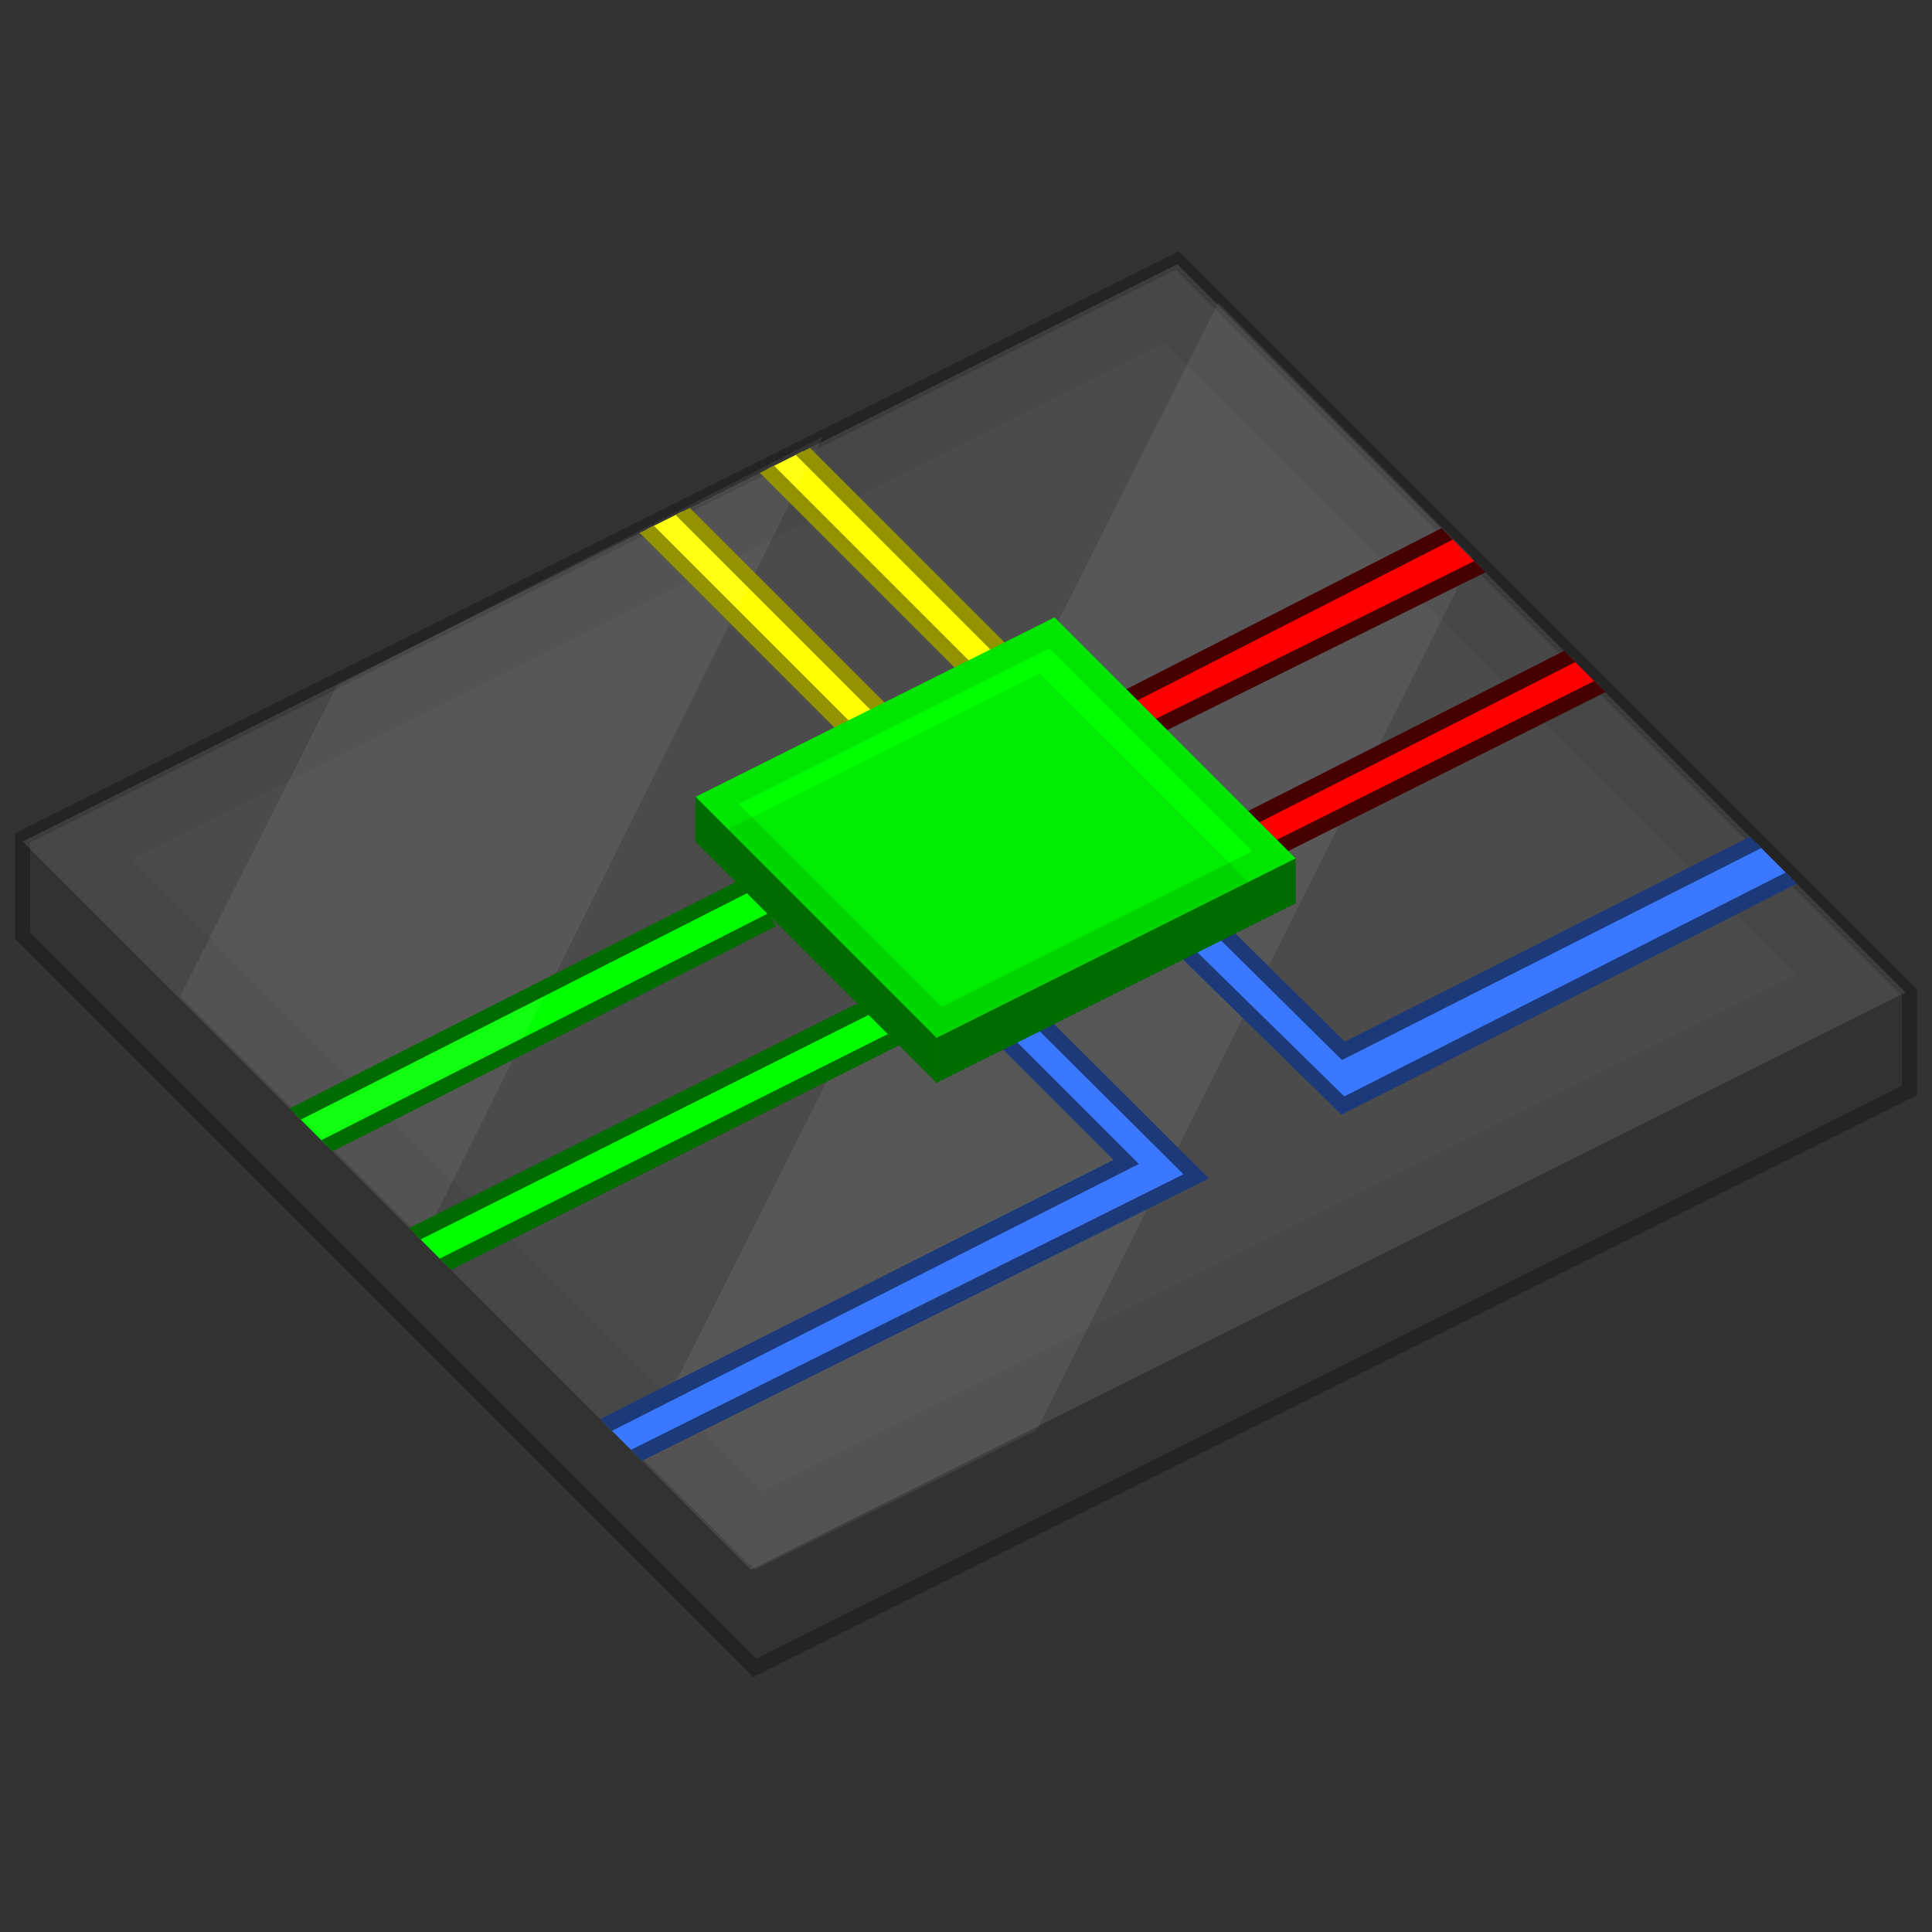 <?xml version="1.0" encoding="UTF-8" standalone="no"?>
<!-- Created with Inkscape (http://www.inkscape.org/) -->

<svg
   xmlns:dc="http://purl.org/dc/elements/1.1/"
   xmlns:cc="http://creativecommons.org/ns#"
   xmlns:rdf="http://www.w3.org/1999/02/22-rdf-syntax-ns#"
   xmlns:svg="http://www.w3.org/2000/svg"
   xmlns="http://www.w3.org/2000/svg"
   xmlns:sodipodi="http://sodipodi.sourceforge.net/DTD/sodipodi-0.dtd"
   xmlns:inkscape="http://www.inkscape.org/namespaces/inkscape"
   width="512"
   height="512"
   id="svg2"
   version="1.1"
   inkscape:version="0.48.4 r9939"
   sodipodi:docname="AdvancedControlCircuit.svg">
  <rect width="100%" height="100%" fill="#333333" stroke="none"/>
  <defs
     id="defs4">
    <inkscape:perspective
       sodipodi:type="inkscape:persp3d"
       inkscape:vp_x="-293.92837 : 293.92837 : 0"
       inkscape:vp_y="0 : 1000 : 0"
       inkscape:vp_z="440.00101 : 220.0005 : 0"
       inkscape:persp3d-origin="855.99984 : 170.66667 : 1"
       id="perspective3879" />
  </defs>
  <sodipodi:namedview
     id="base"
     pagecolor="#ffffff"
     bordercolor="#666666"
     borderopacity="1.0"
     inkscape:pageopacity="0.0"
     inkscape:pageshadow="2"
     inkscape:zoom="1.4142136"
     inkscape:cx="284.84346"
     inkscape:cy="284.71108"
     inkscape:document-units="px"
     inkscape:current-layer="layer1"
     showgrid="false"
     inkscape:window-width="1301"
     inkscape:window-height="744"
     inkscape:window-x="65"
     inkscape:window-y="24"
     inkscape:window-maximized="1">
    <inkscape:grid
       type="xygrid"
       id="grid2996"
       empspacing="4"
       visible="true"
       enabled="true"
       snapvisiblegridlinesonly="true" />
  </sodipodi:namedview>
  <g
     inkscape:label="Layer 1"
     inkscape:groupmode="layer"
     id="layer1"
     transform="translate(0,-540.362)">
    <path
       style="fill:#323232;fill-opacity:1;stroke:#242424;stroke-width:4;stroke-linecap:butt;stroke-linejoin:miter;stroke-miterlimit:4;stroke-opacity:1;stroke-dasharray:none"
       d="m 6,762.362 0,26 194,194 306,-153 0,-26 -194,-194 z"
       id="path2998"
       inkscape:connector-curvature="0"
       sodipodi:nodetypes="ccccccc" />
    <path
       style="fill:#ffffff;fill-opacity:0.063;stroke:none"
       d="m 199,956.362 306,-153 -193,-193 -306,153 z"
       id="path3768-8"
       inkscape:connector-curvature="0"
       sodipodi:nodetypes="ccccc" />
    <path
       style="fill:#ffffff;fill-opacity:0.063;stroke:none"
       d="m 199,956.362 306,-153 -193,-193 -306,153 z"
       id="path3768"
       inkscape:connector-curvature="0"
       sodipodi:nodetypes="ccccc" />
    <path
       style="fill:#000000;fill-opacity:0.055;stroke:none"
       d="m 312,610.362 -306,153 193,193 306,-153 -193,-193 z m -3.406,20.969 167.313,167.312 -273.5,136.75 -167.312,-167.312 273.5,-136.75 z"
       id="path3768-6"
       inkscape:connector-curvature="0" />
    <path
       style="fill:#ffffff;fill-opacity:0.067;stroke:none"
       d="M 274.722,919.415 390.235,688.202 322.916,620.509 169.375,925.925 l 30.747,30.437 z"
       id="path3827"
       inkscape:connector-curvature="0"
       sodipodi:nodetypes="cccccc" />
    <path
       style="fill:#ffff00;fill-opacity:1;stroke:none"
       d="m 212.75,659.987 -9.5,4.75 53.156,53.156 10.156,-4.094 -53.812,-53.812 z"
       id="path5570" />
    <path
       style="fill:#ffff00;fill-opacity:1;stroke:none"
       d="m 180.906,675.893 -9.5,4.75 53.812,53.812 8.062,-6.188 -52.375,-52.375 z"
       id="path5568" />
    <path
       style="fill:#ff0000;fill-opacity:1;stroke:none"
       d="m 383.5,681.862 -86.938,44.375 9.531,6.938 86.094,-42.625 -8.688,-8.688 z"
       id="path5566" />
    <path
       style="fill:#ff0000;fill-opacity:1;stroke:none"
       d="m 415.969,714.331 -89.313,45.312 6.875,10.906 3.969,-4.938 86.469,-43.281 -8,-8 z"
       id="path5564" />
    <path
       style="fill:#3a78ff;fill-opacity:1;stroke:none"
       d="M 465.281,763.643 356,818.862 l -32.812,-32.438 -10,5.094 42.688,41.844 118.812,-60.312 -9.406,-9.406 z"
       id="path5562" />
    <path
       style="fill:#00ff00;fill-opacity:1;stroke:none"
       d="m 198.906,774.362 -120.688,61.219 8.438,8.438 118.031,-59.906 -5.781,-9.75 z"
       id="path5560" />
    <path
       style="fill:#00ff00;fill-opacity:1;stroke:none"
       d="m 228.781,807.768 -118.812,59.562 8.062,8.062 120.656,-60.438 -9.906,-7.188 z"
       id="path5558" />
    <path
       style="fill:#3a78ff;fill-opacity:1;stroke:none"
       d="m 275.562,810.831 -9.531,5.062 32.406,32.406 -137.875,69.625 5.938,5.938 2.344,2.188 L 317,852.112 275.562,810.831 z"
       id="path5422" />
    <path
       style="fill:#ffffff;fill-opacity:0.067;stroke:none"
       d="m 47.75,804.362 64.5,64.5 105.75,-212.75 -128.75,66 z"
       id="path3829"
       inkscape:connector-curvature="0"
       sodipodi:nodetypes="ccccc" />
    <path
       id="path5552"
       style="font-size:medium;font-style:normal;font-variant:normal;font-weight:normal;font-stretch:normal;text-indent:0;text-align:start;text-decoration:none;line-height:normal;letter-spacing:normal;word-spacing:normal;text-transform:none;direction:ltr;block-progression:tb;writing-mode:lr-tb;text-anchor:start;baseline-shift:baseline;color:#000000;fill:#939300;fill-opacity:1;fill-rule:nonzero;stroke:none;stroke-width:4;marker:none;visibility:visible;display:inline;overflow:visible;enable-background:accumulate;font-family:Sans;-inkscape-font-specification:Sans"
       d="m 205.156,663.8 -3.781,1.875 53,53 4.062,-1.594 -53.281,-53.281 z m 9.5,-4.75 -3.781,1.875 53.688,53.688 4.156,-1.656 -0.281,-0.125 -53.781,-53.781 z" />
    <path
       id="path5548"
       style="font-size:medium;font-style:normal;font-variant:normal;font-weight:normal;font-stretch:normal;text-indent:0;text-align:start;text-decoration:none;line-height:normal;letter-spacing:normal;word-spacing:normal;text-transform:none;direction:ltr;block-progression:tb;writing-mode:lr-tb;text-anchor:start;baseline-shift:baseline;color:#000000;fill:#939300;fill-opacity:1;fill-rule:nonzero;stroke:none;stroke-width:4;marker:none;visibility:visible;display:inline;overflow:visible;enable-background:accumulate;font-family:Sans;-inkscape-font-specification:Sans"
       d="m 173.312,679.706 -3.781,1.875 54.094,54.094 3.188,-2.469 -53.5,-53.5 z m 9.5,-4.75 -3.781,1.875 52.656,52.656 3.219,-2.438 -52.094,-52.094 z" />
    <path
       id="path5544"
       style="font-size:medium;font-style:normal;font-variant:normal;font-weight:normal;font-stretch:normal;text-indent:0;text-align:start;text-decoration:none;line-height:normal;letter-spacing:normal;word-spacing:normal;text-transform:none;direction:ltr;block-progression:tb;writing-mode:lr-tb;text-anchor:start;baseline-shift:baseline;color:#000000;fill:#460000;fill-opacity:1;fill-rule:nonzero;stroke:none;stroke-width:4;marker:none;visibility:visible;display:inline;overflow:visible;enable-background:accumulate;font-family:Sans;-inkscape-font-specification:Sans"
       d="m 390.688,689.05 -86.406,42.812 3.656,2.656 85.719,-42.5 -2.969,-2.969 z m -8.688,-8.688 -87.25,44.562 3.625,2.625 86.625,-44.188 -3,-3 z" />
    <path
       id="path5540"
       style="font-size:medium;font-style:normal;font-variant:normal;font-weight:normal;font-stretch:normal;text-indent:0;text-align:start;text-decoration:none;line-height:normal;letter-spacing:normal;word-spacing:normal;text-transform:none;direction:ltr;block-progression:tb;writing-mode:lr-tb;text-anchor:start;baseline-shift:baseline;color:#000000;fill:#460000;fill-opacity:1;fill-rule:nonzero;stroke:none;stroke-width:4;marker:none;visibility:visible;display:inline;overflow:visible;enable-background:accumulate;font-family:Sans;-inkscape-font-specification:Sans"
       d="m 422.469,720.831 -85.875,42.969 -0.375,0.219 -0.281,0.344 -3.531,4.406 2.25,3.562 4.125,-5.125 86.656,-43.406 -2.969,-2.969 z m -7.969,-7.969 -88.906,45.062 2.156,3.406 89.719,-45.5 -2.969,-2.969 z" />
    <path
       id="path5536"
       style="font-size:medium;font-style:normal;font-variant:normal;font-weight:normal;font-stretch:normal;text-indent:0;text-align:start;text-decoration:none;line-height:normal;letter-spacing:normal;word-spacing:normal;text-transform:none;direction:ltr;block-progression:tb;writing-mode:lr-tb;text-anchor:start;baseline-shift:baseline;color:#000000;fill:#1c3a7a;fill-opacity:1;fill-rule:nonzero;stroke:none;stroke-width:4;marker:none;visibility:visible;display:inline;overflow:visible;enable-background:accumulate;font-family:Sans;-inkscape-font-specification:Sans"
       d="m 473.219,771.581 -116.969,59.344 -41.156,-40.375 -3.781,1.938 43.156,42.281 1.031,1 1.281,-0.625 119.406,-60.594 -2.969,-2.969 z m -9.469,-9.469 -107.375,54.281 -31.312,-30.938 -3.719,1.906 33.25,32.906 1.031,1 1.281,-0.625 109.844,-55.531 -3,-3 z" />
    <path
       id="path5532"
       style="font-size:medium;font-style:normal;font-variant:normal;font-weight:normal;font-stretch:normal;text-indent:0;text-align:start;text-decoration:none;line-height:normal;letter-spacing:normal;word-spacing:normal;text-transform:none;direction:ltr;block-progression:tb;writing-mode:lr-tb;text-anchor:start;baseline-shift:baseline;color:#000000;fill:#006c00;fill-opacity:1;fill-rule:nonzero;stroke:none;stroke-width:4;marker:none;visibility:visible;display:inline;overflow:visible;enable-background:accumulate;font-family:Sans;-inkscape-font-specification:Sans"
       d="m 203.656,782.362 -118.5,60.156 2.969,2.969 117.625,-59.688 -0.156,-0.156 -1.938,-3.281 z m -5.094,-10.062 -121.812,61.812 2.969,2.969 120.219,-61 -1.844,-3.094 0.469,-0.688 z" />
    <path
       id="path5526"
       style="font-size:medium;font-style:normal;font-variant:normal;font-weight:normal;font-stretch:normal;text-indent:0;text-align:start;text-decoration:none;line-height:normal;letter-spacing:normal;word-spacing:normal;text-transform:none;direction:ltr;block-progression:tb;writing-mode:lr-tb;text-anchor:start;baseline-shift:baseline;color:#000000;fill:#006c00;fill-opacity:1;fill-rule:nonzero;stroke:none;stroke-width:4;marker:none;visibility:visible;display:inline;overflow:visible;enable-background:accumulate;font-family:Sans;-inkscape-font-specification:Sans"
       d="m 236.844,813.612 -120.312,60.281 3,3 121,-60.625 -3.688,-2.656 z m -9.906,-7.188 -118.5,59.375 3.031,3.031 119.156,-59.719 -3.688,-2.688 z" />
    <path
       id="path5422-2"
       style="font-size:medium;font-style:normal;font-variant:normal;font-weight:normal;font-stretch:normal;text-indent:0;text-align:start;text-decoration:none;line-height:normal;letter-spacing:normal;word-spacing:normal;text-transform:none;direction:ltr;block-progression:tb;writing-mode:lr-tb;text-anchor:start;baseline-shift:baseline;color:#000000;fill:#1c3a7a;fill-opacity:1;fill-rule:nonzero;stroke:none;stroke-width:4;marker:none;visibility:visible;display:inline;overflow:visible;enable-background:accumulate;font-family:Sans;-inkscape-font-specification:Sans"
       d="m 267.906,814.925 -3.688,1.969 30.844,30.844 -136,68.688 3.125,3.125 137.156,-69.469 2.469,-1.25 -1.969,-1.969 -31.938,-31.938 z m 9.5,-5.062 -3.719,1.969 39.938,39.719 -146.406,73.031 2.906,2.906 147.781,-73.594 2.5,-1.25 -2,-1.969 -41,-40.812 z" />
    <path
       inkscape:connector-curvature="0"
       id="path5367"
       style="color:#000000;fill:#00ff00;fill-opacity:1;fill-rule:evenodd;stroke:none;stroke-width:4;marker:none;visibility:visible"
       d="m 184.308,751.553 63.901,63.901 95.17,-47.585 -63.901,-63.901 z" />
    <path
       inkscape:connector-curvature="0"
       id="path5371"
       style="color:#000000;fill:#006c00;fill-opacity:1;fill-rule:evenodd;stroke:none;stroke-width:4;marker:none;visibility:visible"
       d="m 184.308,751.553 63.901,63.901 0,11.897 -63.901,-63.901 z" />
    <path
       inkscape:connector-curvature="0"
       id="path5369"
       style="color:#000000;fill:#006c00;fill-opacity:1;fill-rule:evenodd;stroke:none;stroke-width:4;marker:none;visibility:visible"
       d="m 248.209,815.453 0,11.897 95.17,-47.585 0,-11.897 z" />
    <path
       style="color:#000000;fill:#000000;fill-opacity:0.098;fill-rule:evenodd;stroke:none;stroke-width:4;marker:none;visibility:visible"
       d="m 279.469,703.956 -95.156,47.594 63.906,63.906 95.156,-47.594 -63.906,-63.906 z m -1.344,8.281 53.75,53.75 -82.312,41.188 -53.75,-53.75 82.312,-41.188 z"
       id="path5367-6"
       inkscape:connector-curvature="0" />
    <path
       style="color:#000000;fill:#000000;fill-opacity:0.078;fill-rule:evenodd;stroke:none;stroke-width:4;marker:none;visibility:visible"
       d="m 275.594,718.831 -82.688,41.312 55.312,55.312 82.688,-41.344 -55.312,-55.281 z"
       id="path5367-2"
       inkscape:connector-curvature="0" />
  </g>
</svg>
